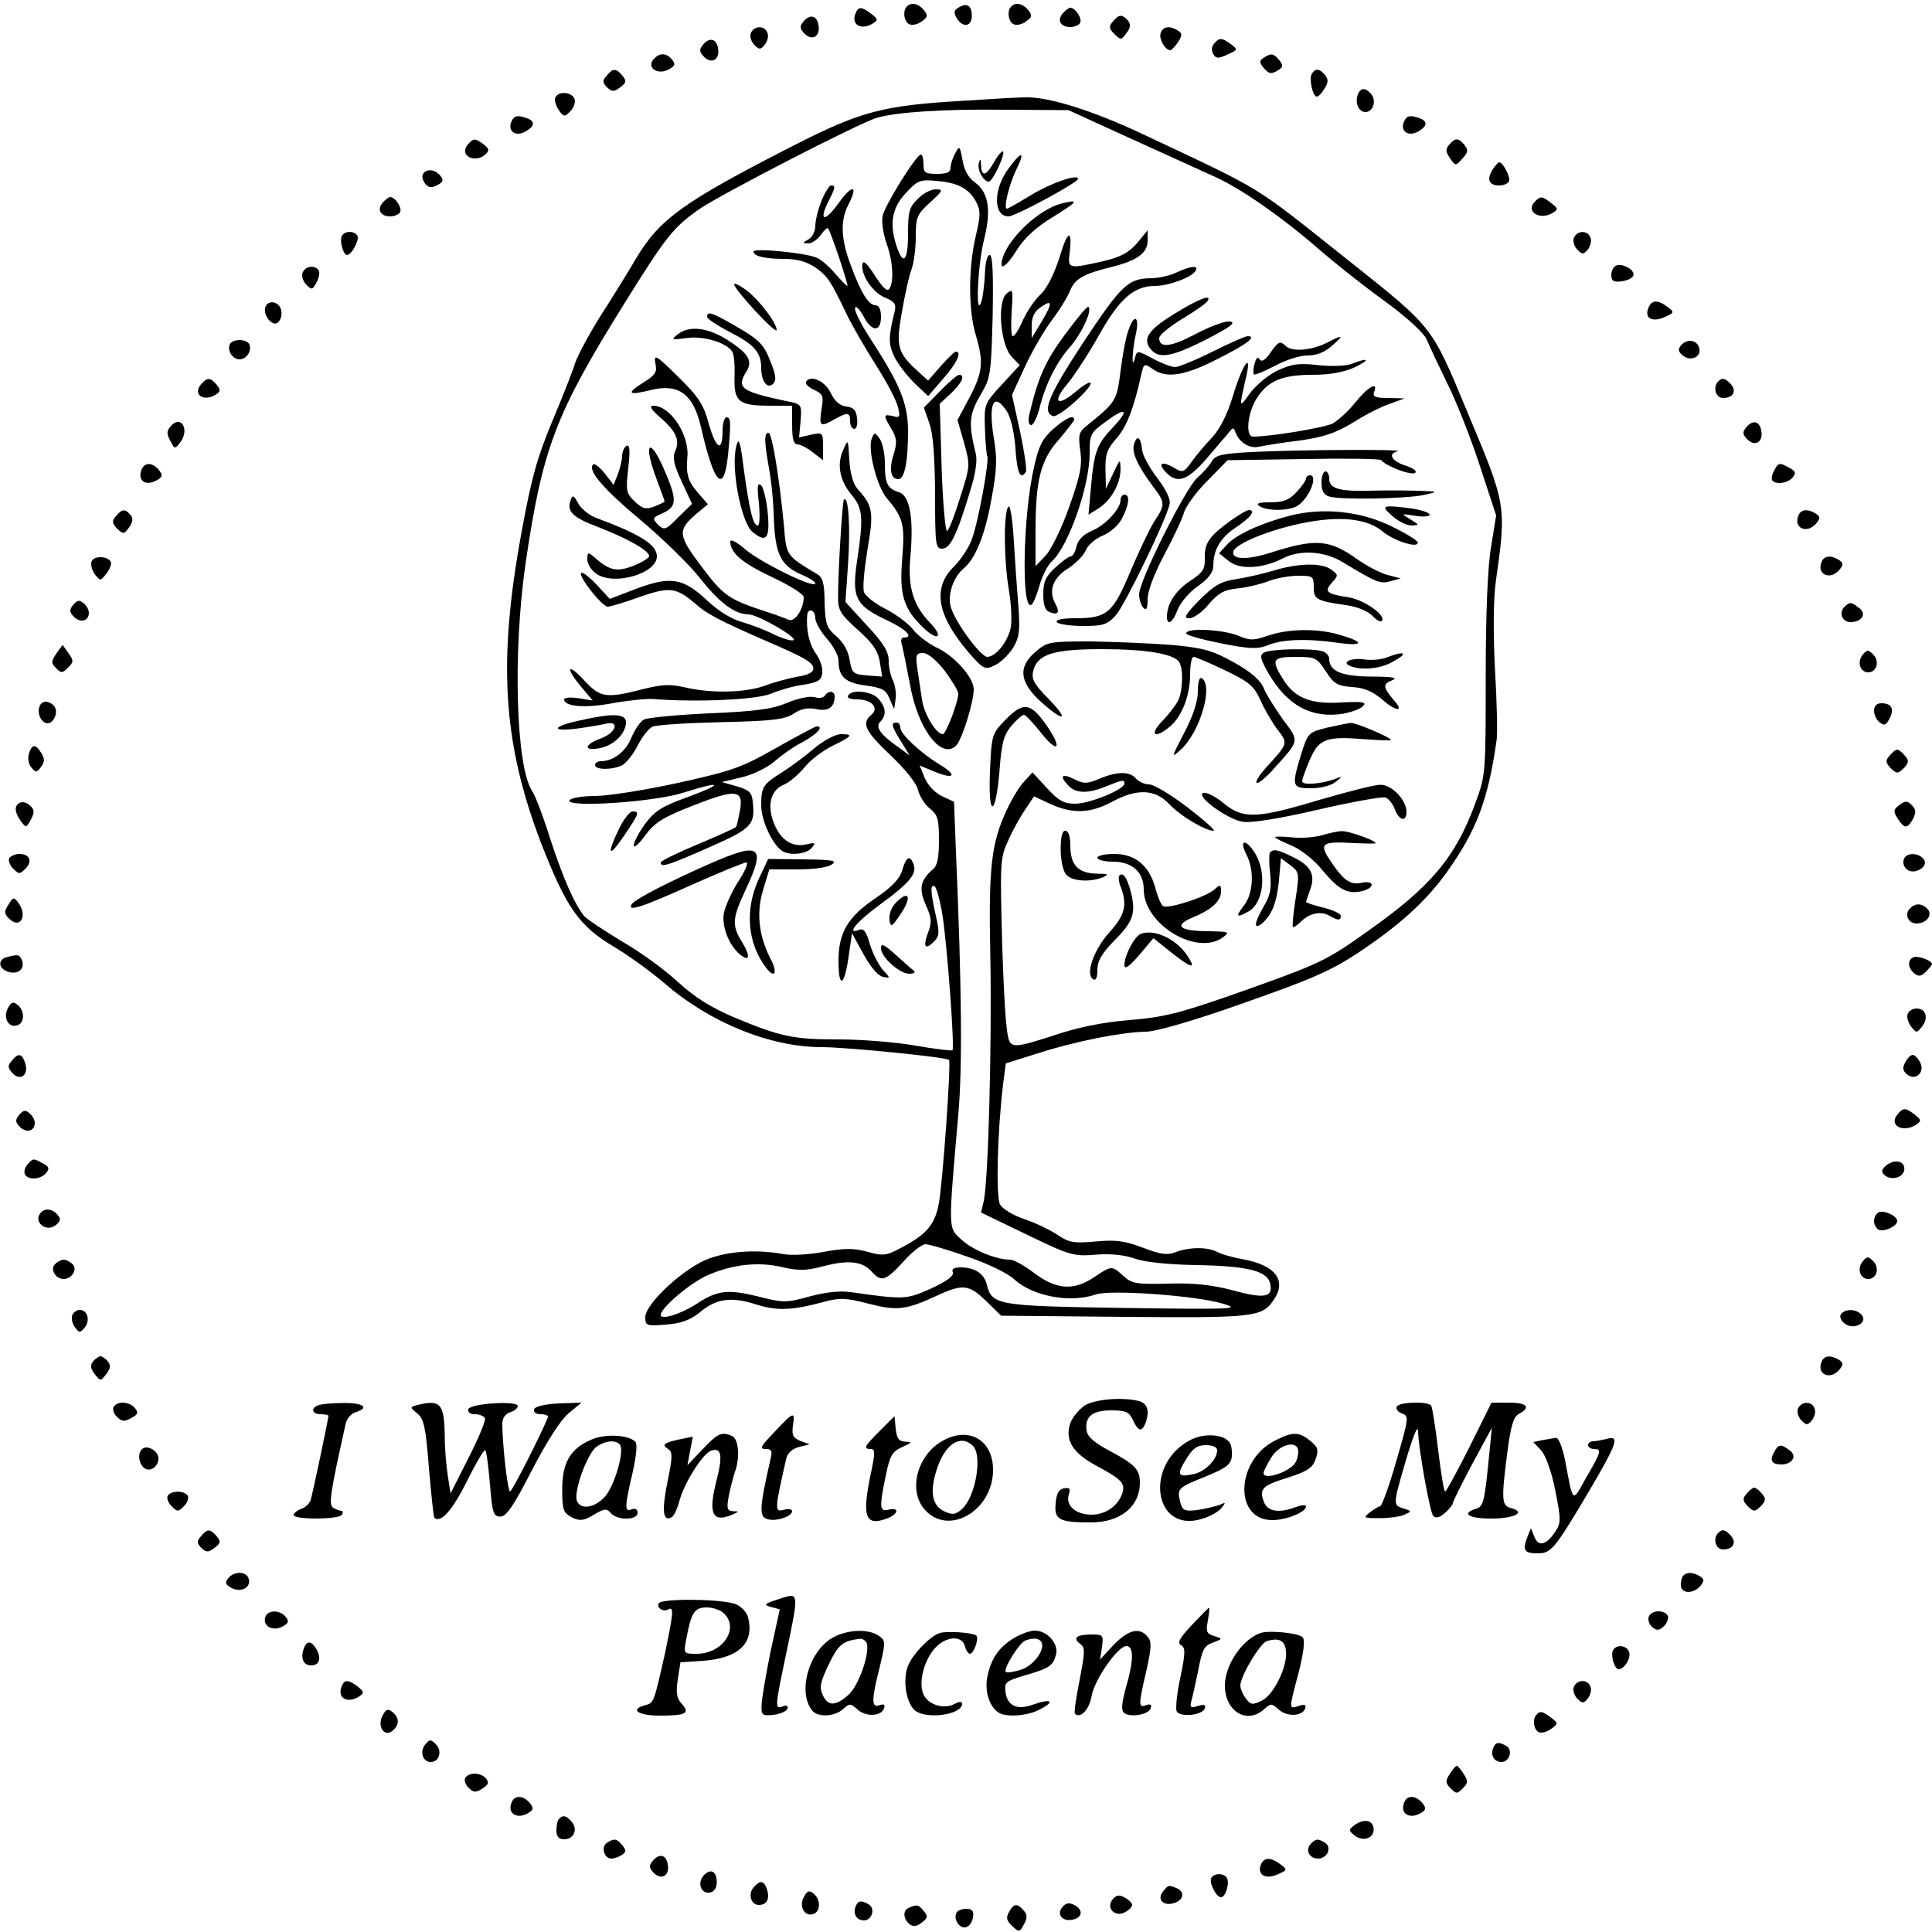 <?xml version="1.0" standalone="no"?>
<!DOCTYPE svg PUBLIC "-//W3C//DTD SVG 20010904//EN"
 "http://www.w3.org/TR/2001/REC-SVG-20010904/DTD/svg10.dtd">
<svg version="1.0" xmlns="http://www.w3.org/2000/svg"
 width="500pt" height="500pt" viewBox="0 0 500 500"
 preserveAspectRatio="xMidYMid meet">
<g transform="translate(0,500) scale(0.1,-0.1)"
fill="#000000" stroke="none">
<path d="M2347 4983 c-12 -11 -7 -41 7 -46 8 -3 22 0 32 8 15 11 16 15 5 29
-14 17 -33 21 -44 9z"/>
<path d="M2480 4980 c-12 -7 -12 -13 -4 -27 16 -26 39 -22 39 6 0 27 -13 35
-35 21z"/>
<path d="M2617 4983 c-12 -11 -7 -41 7 -46 8 -3 22 0 32 8 15 11 16 15 5 29
-14 17 -33 21 -44 9z"/>
<path d="M2214 4965 c-12 -29 15 -45 46 -25 13 8 12 11 -5 24 -25 19 -34 20
-41 1z"/>
<path d="M2750 4965 c-15 -18 -5 -35 20 -35 10 0 22 5 25 10 7 11 -12 40 -25
40 -4 0 -13 -7 -20 -15z"/>
<path d="M2080 4945 c-11 -13 -11 -19 3 -33 20 -19 41 -5 35 24 -4 24 -22 28
-38 9z"/>
<path d="M2880 4944 c-11 -12 -10 -18 4 -32 16 -16 18 -16 31 2 11 14 12 23 4
33 -15 17 -24 16 -39 -3z"/>
<path d="M1943 4914 c-3 -8 1 -22 9 -30 13 -13 16 -13 27 0 7 9 11 23 7 31 -7
20 -35 19 -43 -1z"/>
<path d="M3004 4915 c-6 -14 11 -45 25 -45 3 0 12 10 20 21 11 18 11 23 -1 30
-20 13 -38 11 -44 -6z"/>
<path d="M1820 4885 c-11 -13 -11 -19 3 -33 20 -19 41 -5 35 24 -4 24 -22 28
-38 9z"/>
<path d="M3142 4887 c-7 -8 -7 -18 -2 -27 7 -12 13 -12 37 -1 27 12 27 13 8
27 -23 17 -30 17 -43 1z"/>
<path d="M1691 4846 c-18 -21 11 -41 39 -26 17 9 19 14 9 26 -15 18 -33 18
-48 0z"/>
<path d="M3271 4851 c-12 -8 -12 -12 -2 -25 15 -18 21 -19 40 -7 12 8 12 12 2
25 -15 18 -21 19 -40 7z"/>
<path d="M1570 4804 c-11 -12 -11 -18 1 -30 13 -12 18 -12 34 0 16 12 17 16 6
30 -17 20 -25 20 -41 0z"/>
<path d="M3395 4809 c-8 -12 2 -59 13 -59 4 0 13 9 20 21 10 16 10 24 1 35
-14 17 -25 18 -34 3z"/>
<path d="M3514 4755 c-8 -21 2 -45 20 -45 19 0 29 29 15 46 -15 18 -28 18 -35
-1z"/>
<path d="M1437 4747 c-3 -7 2 -21 9 -32 13 -18 15 -18 30 -3 9 9 14 24 11 32
-8 19 -43 21 -50 3z"/>
<path d="M2490 4739 c-205 -12 -262 -27 -435 -115 -288 -147 -348 -191 -409
-293 -18 -31 -58 -96 -89 -144 -31 -49 -61 -105 -68 -125 -6 -20 -33 -89 -60
-153 -39 -93 -54 -148 -79 -285 -62 -336 -49 -546 50 -805 65 -167 98 -215
187 -268 37 -22 97 -65 133 -96 118 -102 274 -165 407 -165 65 0 322 -26 329
-33 6 -6 -17 -329 -27 -375 -11 -55 -33 -79 -108 -117 -29 -15 -40 -15 -78 -4
-35 9 -58 9 -112 -1 -39 -7 -84 -10 -107 -5 -63 11 -131 8 -186 -11 -63 -21
-168 -117 -168 -153 0 -22 3 -23 54 -19 39 3 62 12 85 30 43 37 82 43 145 23
56 -18 94 -17 179 6 41 11 57 10 115 -5 74 -19 97 -16 177 21 67 31 83 29 128
-15 l38 -37 316 -3 c333 -3 359 -1 388 42 36 50 8 90 -73 106 -29 5 -61 14
-72 20 -24 13 -71 13 -106 0 -22 -9 -40 -7 -86 11 -48 18 -71 21 -123 16 -56
-5 -68 -3 -98 17 -19 13 -57 31 -86 41 -30 10 -56 26 -63 38 -11 21 -7 185 8
311 l7 54 86 27 c97 31 216 54 277 55 25 0 126 29 252 74 174 61 225 83 295
129 110 73 178 135 233 212 75 106 105 184 127 338 3 16 1 99 -4 185 -5 96 -4
183 2 226 28 199 28 198 -74 441 -93 223 -86 215 -306 390 -253 201 -211 176
-536 329 -132 62 -246 97 -305 94 -14 0 -86 -4 -160 -9z m435 -97 c88 -40 187
-85 220 -100 69 -31 181 -110 274 -192 36 -31 110 -90 164 -129 58 -42 102
-83 109 -99 6 -15 30 -66 53 -113 24 -48 62 -144 85 -215 l42 -128 -13 -81
c-9 -50 -14 -174 -14 -335 0 -252 0 -256 -27 -329 -51 -139 -114 -215 -277
-330 -111 -79 -121 -84 -356 -167 -135 -47 -176 -57 -263 -64 -72 -6 -134 -19
-199 -41 -80 -26 -97 -29 -108 -18 -10 10 -15 74 -21 244 -6 219 -6 233 14
277 11 26 31 62 44 81 l24 36 43 -20 c58 -26 103 -24 159 6 65 35 111 33 148
-6 29 -31 93 -69 115 -69 6 0 -24 27 -67 60 -43 33 -88 60 -100 60 -12 0 -27
7 -34 15 -16 19 -48 19 -94 0 -33 -14 -41 -14 -67 -1 -32 16 -38 7 -13 -18 19
-20 51 -20 97 -1 42 17 47 18 47 7 0 -15 -90 -52 -127 -52 -29 0 -43 7 -74 41
l-37 40 -21 -23 c-12 -12 -32 -45 -45 -73 -41 -87 -48 -150 -43 -384 4 -220
-5 -573 -17 -629 l-7 -30 118 -57 c112 -54 121 -57 179 -52 40 3 75 -1 100
-10 25 -9 85 -16 164 -17 136 -3 183 -16 188 -52 5 -32 -18 -35 -99 -13 -53
14 -101 19 -166 17 -83 -2 -94 0 -116 20 -29 27 -30 27 -75 -3 -53 -36 -98
-33 -155 10 -25 19 -53 35 -63 35 -36 0 -97 25 -126 52 -35 32 -34 22 -8 323
11 122 9 330 -6 680 l-5 130 -32 15 c-18 9 -36 28 -44 47 l-13 32 36 -15 c52
-22 64 -12 18 16 -50 30 -104 80 -104 97 0 7 -4 13 -10 13 -15 0 -13 -9 12
-49 l22 -36 -30 22 c-47 33 -59 52 -46 65 17 17 15 38 -5 60 -17 19 -68 25
-78 8 -4 -6 6 -10 23 -10 38 0 58 -22 37 -40 -26 -22 -17 -41 49 -104 39 -37
68 -73 72 -91 4 -16 18 -38 31 -48 20 -16 23 -27 23 -82 0 -44 -4 -66 -16 -75
-32 -28 -37 -50 -18 -92 15 -33 16 -45 6 -71 -14 -37 -8 -47 15 -24 14 14 15
23 5 67 -14 62 -15 83 -3 76 5 -4 14 -36 20 -74 12 -74 32 -344 26 -350 -2 -2
-45 3 -96 12 -51 9 -140 16 -198 16 -119 0 -151 7 -271 57 -61 26 -102 52
-146 92 -33 31 -98 78 -145 105 -46 28 -90 57 -97 65 -26 33 -53 94 -87 197
-18 58 -40 116 -48 127 -42 65 -50 358 -17 588 44 299 77 386 253 669 112 180
129 201 197 249 55 38 414 223 459 236 51 15 173 23 331 21 l165 -1 160 -73z
m-422 -2894 c53 -18 105 -43 122 -59 48 -44 145 -62 211 -39 38 13 261 -3 329
-24 47 -14 30 -15 -254 -11 -329 5 -344 7 -357 60 -7 29 -31 45 -68 45 -17 0
-24 -4 -20 -13 3 -9 -16 -23 -57 -42 -64 -28 -67 -29 -207 -9 -27 4 -66 0
-106 -11 -61 -17 -68 -17 -135 0 -78 19 -105 16 -159 -20 -41 -26 -92 -42 -92
-28 0 18 76 83 122 103 64 28 130 35 191 21 43 -10 62 -10 108 2 64 17 101 13
125 -14 25 -28 36 -24 82 26 22 25 48 45 57 45 9 0 57 -14 108 -32z"/>
<path d="M2472 4603 c-7 -12 -12 -29 -12 -37 0 -12 -10 -16 -35 -16 -31 0 -35
3 -35 25 0 14 -3 25 -7 25 -12 -1 -94 -132 -99 -160 -3 -14 2 -45 10 -69 17
-47 20 -99 8 -118 -6 -9 -17 2 -38 34 -19 30 -30 41 -32 30 -5 -27 26 -74 58
-87 26 -11 30 -17 25 -38 -16 -64 -16 -82 -1 -114 9 -19 33 -50 52 -69 l36
-34 39 45 c36 41 49 70 33 70 -4 0 -21 -17 -39 -37 l-33 -38 -22 20 c-58 52
-62 67 -46 157 8 46 19 96 25 111 6 16 11 53 11 84 0 51 3 58 37 89 34 31 35
34 14 34 -12 0 -33 -11 -46 -25 -22 -21 -25 -33 -25 -90 0 -70 -12 -84 -29
-34 -20 59 -13 101 23 139 29 32 37 36 77 32 57 -4 87 -20 105 -54 12 -23 12
-35 -1 -90 -19 -81 -19 -191 0 -254 21 -71 19 -96 -16 -163 l-31 -58 17 -59
c16 -58 16 -60 -10 -141 -14 -45 -29 -85 -34 -87 -4 -3 -11 70 -14 162 l-5
167 29 27 c28 26 38 48 21 48 -4 0 -27 -19 -50 -43 l-41 -42 14 -40 c10 -27
14 -86 15 -182 0 -132 1 -143 18 -143 21 0 38 34 72 147 15 47 20 82 15 100
-19 77 -17 100 12 150 27 46 28 53 32 206 2 110 0 157 -8 157 -6 0 -11 -20
-12 -47 -1 -27 -5 -59 -9 -73 -16 -49 -10 92 6 157 20 78 13 125 -23 151 -17
12 -28 32 -32 58 -7 37 -8 38 -19 17z"/>
<path d="M2573 4581 c-21 -37 -33 -40 -34 -8 -1 17 -2 18 -6 4 -4 -17 12 -47
26 -47 10 0 43 71 37 78 -3 2 -13 -9 -23 -27z"/>
<path d="M2608 4561 c-38 -53 -37 -121 2 -121 18 0 180 88 180 97 0 14 -71
-11 -122 -42 -31 -19 -59 -35 -62 -35 -10 0 6 64 25 103 24 48 12 47 -23 -2z"/>
<path d="M2126 4480 c-9 -22 -16 -51 -16 -65 0 -13 -8 -29 -17 -34 -17 -10
-17 -10 -1 -11 9 0 24 10 32 22 9 12 17 20 19 17 7 -8 54 -149 50 -149 -2 0
-16 14 -30 30 -14 17 -35 36 -47 42 -24 13 -166 27 -166 17 0 -12 30 -19 79
-19 34 0 58 -7 81 -22 32 -23 39 -33 82 -123 13 -27 47 -86 75 -130 28 -44 54
-93 57 -109 6 -25 5 -28 -13 -23 -25 6 -26 3 -4 -33 14 -24 15 -35 6 -65 -13
-40 -8 -65 12 -65 16 0 25 45 25 124 0 70 -20 120 -94 234 -26 40 -46 78 -43
85 2 7 11 -3 21 -20 21 -42 46 -44 46 -3 0 19 -5 30 -14 30 -18 0 -38 32 -64
103 -26 68 -28 117 -6 158 26 51 10 53 -26 3 -36 -50 -52 -47 -26 5 18 35 19
41 7 41 -5 0 -16 -18 -25 -40z"/>
<path d="M2746 4473 c-57 -15 -134 -87 -151 -140 -11 -37 8 -26 38 22 18 29
50 58 88 81 71 44 74 49 25 37z"/>
<path d="M2742 4334 c-14 -44 -32 -79 -48 -95 -15 -13 -35 -43 -46 -66 -10
-24 -22 -43 -27 -43 -4 0 -5 28 -3 62 4 59 4 62 -13 48 -25 -21 -16 -132 13
-163 l21 -22 -46 -50 c-46 -50 -46 -51 -44 -114 1 -35 4 -67 6 -71 6 -10 -23
-171 -40 -216 -8 -22 -29 -53 -45 -69 -58 -56 -46 -127 38 -225 37 -42 41 -44
66 -32 14 6 35 26 47 44 17 28 19 44 15 103 -3 39 -9 117 -12 173 -4 63 -10
99 -15 90 -12 -19 -11 -140 2 -215 6 -35 8 -78 5 -96 -7 -37 -39 -77 -61 -77
-17 0 -83 90 -94 128 -10 32 6 78 33 101 31 26 55 86 72 180 14 75 15 104 6
157 -15 92 0 121 34 69 10 -15 19 -55 22 -95 4 -65 13 -83 27 -61 3 5 -4 52
-15 104 l-21 95 34 74 c19 41 50 94 69 119 19 25 40 59 47 76 13 32 34 44 111
63 64 16 90 36 90 67 l0 27 -27 -33 c-22 -25 -42 -36 -88 -47 -89 -20 -92 -20
-87 20 8 66 -5 61 -26 -10z m-46 -166 l-26 -43 0 32 c0 22 7 37 22 47 32 23
33 13 4 -36z"/>
<path d="M3045 4295 c-16 -8 -44 -14 -62 -15 -63 0 -79 -15 -178 -164 -92
-140 -110 -183 -79 -193 6 -2 33 16 60 41 52 48 47 64 -5 20 -46 -38 -58 -24
-19 22 19 23 56 80 83 128 52 93 90 126 144 126 35 0 95 22 105 39 9 15 -12
13 -49 -4z"/>
<path d="M1900 4264 c1 -14 109 -131 110 -118 0 18 -43 75 -77 102 -18 13 -33
21 -33 16z"/>
<path d="M3038 4187 c-69 -42 -84 -67 -56 -95 21 -21 56 -13 141 30 61 32 77
43 60 46 -12 2 -52 -13 -88 -32 -64 -34 -95 -38 -95 -11 0 8 27 30 60 50 33
20 62 40 65 46 13 19 -23 6 -87 -34z"/>
<path d="M2756 4134 c-51 -69 -69 -110 -92 -206 -4 -17 -2 -28 5 -28 5 0 15
19 21 43 15 61 44 120 80 160 30 35 57 93 47 103 -3 3 -30 -30 -61 -72z"/>
<path d="M1830 4180 c0 -5 27 -23 60 -40 61 -31 80 -52 80 -92 0 -35 16 -56
31 -41 9 9 7 23 -8 60 -16 41 -29 54 -84 86 -67 39 -79 43 -79 27z"/>
<path d="M2921 4147 c-7 -17 -16 -66 -21 -107 -10 -78 -11 -80 -89 -143 -19
-15 -21 -24 -15 -65 5 -39 -1 -65 -30 -147 -20 -56 -47 -110 -61 -124 l-25
-26 0 92 c0 130 13 183 61 236 21 25 39 48 39 51 0 14 -22 4 -54 -24 -28 -25
-38 -44 -50 -99 -29 -126 -33 -373 -7 -356 5 2 14 25 21 49 7 25 21 53 32 63
43 39 98 195 98 280 0 49 2 53 42 82 51 38 62 32 21 -12 -44 -46 -51 -64 -59
-151 l-7 -78 27 17 c33 22 56 64 56 102 -1 27 -1 26 -19 -12 l-19 -40 -1 49
c-1 40 4 54 29 82 26 30 45 79 64 167 6 26 8 27 29 12 35 -25 82 -18 166 25
76 38 106 60 80 60 -6 0 -47 -18 -91 -40 -44 -22 -88 -40 -97 -40 -9 0 -33 9
-54 20 -45 24 -44 24 -50 3 -9 -35 -7 20 2 60 11 47 -3 58 -18 14z"/>
<path d="M1754 4135 c-18 -15 -16 -15 22 -10 43 7 105 -12 119 -35 5 -7 7 -37
6 -66 -2 -64 11 -74 93 -74 l56 0 0 -50 c0 -36 4 -50 14 -50 7 0 25 -9 40 -21
l26 -20 0 36 c0 36 -1 36 -31 30 l-31 -7 4 43 c3 43 3 43 -37 51 -118 25 -130
34 -103 77 17 27 4 47 -49 81 -52 33 -99 38 -129 15z"/>
<path d="M3440 4116 c-43 -23 -96 -28 -113 -11 -14 13 -18 12 -38 -16 -14 -21
-24 -27 -29 -19 -5 8 -9 4 -13 -11 -4 -13 -4 -25 -2 -28 3 -2 27 8 54 22 27
15 65 27 84 27 24 0 45 8 64 25 31 27 30 30 -7 11z"/>
<path d="M1696 4060 c5 -23 1 -30 -31 -50 -45 -28 -40 -34 17 -20 74 19 112
-9 132 -95 34 -149 59 -175 70 -74 8 84 8 99 -4 99 -5 0 -10 -15 -10 -34 0
-57 -16 -50 -35 15 -14 52 -26 71 -80 124 -57 56 -63 60 -59 35z"/>
<path d="M3500 4059 c-14 -6 -52 -8 -88 -4 -52 6 -70 3 -108 -15 -24 -12 -56
-39 -70 -59 -28 -39 -28 -39 -8 48 14 64 -12 24 -35 -53 -15 -49 -33 -85 -54
-108 -18 -19 -42 -47 -53 -63 -19 -27 -24 -29 -43 -17 -32 19 -46 15 -26 -8
32 -35 59 -25 116 43 29 34 55 64 57 67 3 3 7 -1 9 -8 10 -27 36 -44 62 -38
14 3 62 11 105 16 62 9 92 19 137 46 31 20 74 42 96 49 l38 14 -42 1 c-33 0
-41 3 -37 15 12 29 -15 15 -48 -26 -18 -23 -45 -47 -59 -55 -22 -11 -161 -34
-206 -34 -20 0 -15 59 8 97 29 47 66 63 146 63 46 0 81 7 108 19 42 20 38 27
-5 10z"/>
<path d="M2086 4012 c-3 -5 6 -14 21 -21 23 -11 25 -16 19 -51 -7 -44 -3 -46
34 -25 34 19 40 18 40 -5 0 -11 5 -20 11 -20 6 0 9 12 7 28 -2 20 -9 28 -28
30 -17 2 -30 14 -40 35 -15 31 -52 48 -64 29z"/>
<path d="M1706 3922 c43 -37 54 -60 42 -88 -8 -17 -5 -35 16 -80 l27 -58 -36
-35 c-32 -33 -36 -34 -52 -19 -15 16 -15 18 10 29 38 17 40 33 10 104 -41 99
-61 83 -23 -17 11 -29 20 -54 20 -56 0 -1 -12 -7 -27 -13 -22 -8 -30 -6 -50
13 -22 21 -24 27 -17 87 5 46 4 62 -5 57 -6 -4 -11 -16 -11 -26 0 -10 -5 -31
-11 -47 l-11 -28 -23 30 c-13 16 -27 27 -30 23 -15 -15 26 -63 123 -144 58
-49 128 -117 155 -152 49 -62 89 -92 124 -92 24 0 131 -62 116 -67 -6 -2 -29
5 -50 15 -21 11 -58 25 -82 32 -27 7 -61 28 -91 56 -62 58 -94 64 -184 30
l-68 -26 -34 37 c-19 20 -37 34 -40 30 -8 -8 54 -87 69 -87 7 0 44 11 82 25
78 27 95 25 144 -17 30 -27 65 -45 191 -100 93 -40 115 -53 115 -68 0 -10 -14
-17 -40 -21 -22 -4 -60 -14 -84 -23 -51 -19 -139 -21 -208 -5 -39 9 -60 8
-111 -5 -93 -24 -109 -21 -148 21 -44 48 -53 38 -12 -12 l32 -38 -37 6 c-20 3
-37 2 -37 -3 0 -19 56 -23 125 -10 38 7 86 12 105 11 112 -9 269 -2 306 14 21
9 59 20 84 23 36 6 46 11 48 30 2 12 -5 34 -16 50 -18 24 -26 62 -23 100 2 20
21 14 21 -8 0 -10 14 -35 30 -53 17 -19 30 -44 30 -56 0 -42 17 -58 70 -65 43
-6 53 -11 62 -34 l12 -27 4 27 c2 15 -2 36 -7 47 -6 11 -11 34 -11 50 0 24
-13 46 -56 92 l-56 61 7 103 c6 90 1 174 -11 162 -4 -4 -16 -198 -15 -257 0
-29 8 -42 51 -80 39 -35 52 -54 57 -83 l6 -38 -39 3 c-36 3 -39 6 -45 39 -3
23 -16 46 -34 62 -26 22 -29 31 -31 88 0 49 -5 65 -19 73 -80 48 -80 47 -86
124 -12 126 -31 242 -40 242 -12 0 -11 -24 1 -91 6 -30 12 -91 13 -137 4 -90
19 -118 78 -142 16 -7 29 -16 29 -20 0 -15 -141 54 -181 88 -23 20 -39 28 -39
20 0 -29 32 -56 109 -92 45 -21 81 -44 81 -51 0 -31 -23 -66 -39 -59 -9 4 -36
14 -61 22 -95 31 -108 41 -164 115 -62 82 -63 95 -14 137 l30 25 -26 30 c-26
30 -31 48 -27 93 5 58 -45 132 -88 132 -11 0 -7 -9 15 -28z"/>
<path d="M2256 3865 c-11 -28 13 -122 38 -153 44 -52 48 -69 41 -157 -8 -93 3
-131 55 -180 38 -36 53 -24 17 13 -44 46 -58 93 -51 171 9 98 -1 158 -29 167
-30 9 -37 22 -37 75 0 25 -6 53 -13 63 -13 18 -14 18 -21 1z"/>
<path d="M1906 3847 c-16 -54 12 -201 42 -224 35 -29 45 -17 39 48 -3 34 -11
66 -17 73 -10 8 -11 -2 -6 -46 3 -33 2 -58 -3 -58 -12 0 -21 37 -36 145 -9 72
-13 85 -19 62z"/>
<path d="M2935 3851 c-7 -22 9 -56 49 -110 32 -42 32 -47 3 -91 -12 -19 -40
-78 -62 -130 -45 -107 -60 -120 -143 -120 -33 0 -51 -4 -47 -10 3 -5 33 -10
67 -10 53 0 63 3 86 28 23 26 128 242 139 287 3 13 -9 37 -32 68 -20 26 -38
59 -39 72 -4 34 -13 41 -21 16z"/>
<path d="M2182 3835 c-17 -38 -9 -79 23 -117 28 -34 30 -58 13 -170 -14 -95
-4 -115 77 -153 51 -24 71 -45 44 -45 -7 0 -9 -8 -4 -22 3 -13 12 -57 20 -99
20 -116 82 -197 120 -158 15 16 45 112 45 145 0 31 -51 88 -98 109 -20 10 -48
31 -60 47 -13 16 -46 40 -72 53 -27 14 -51 33 -54 43 -4 11 1 60 9 110 17 97
14 113 -26 157 -11 13 -19 40 -21 75 -3 55 -3 55 -16 25z m263 -571 c19 -26
35 -52 35 -59 0 -22 -32 -105 -40 -105 -17 0 -49 52 -54 90 -3 22 -9 58 -12
80 -5 36 -3 40 15 40 12 0 34 -18 56 -46z"/>
<path d="M3236 3830 c-74 -4 -91 -8 -100 -24 -6 -11 -23 -30 -38 -43 -30 -27
-150 -266 -150 -301 0 -13 5 -29 11 -35 8 -8 11 -2 11 23 0 20 17 65 43 114
24 45 47 94 51 109 4 15 30 52 60 82 l53 54 197 3 c108 2 199 1 201 -3 9 -14
76 -40 87 -33 6 4 -3 12 -22 18 -38 12 -50 32 -23 38 26 6 -275 4 -381 -2z"/>
<path d="M3420 3751 c0 -21 6 -32 20 -36 29 -9 197 -6 245 4 40 9 39 9 -20 11
-33 1 -88 1 -122 0 -78 -2 -103 6 -103 31 0 10 -4 19 -10 19 -5 0 -10 -13 -10
-29z"/>
<path d="M3380 3761 c0 -4 -11 -20 -25 -35 -19 -20 -34 -26 -67 -26 -31 0 -39
-3 -28 -10 21 -14 82 -12 101 3 30 23 50 77 29 77 -5 0 -10 -4 -10 -9z"/>
<path d="M1477 3706 c-11 -29 4 -45 71 -70 75 -29 132 -61 132 -75 0 -5 -18
-16 -40 -25 -43 -17 -63 -13 -102 22 -16 14 -18 13 -18 -6 0 -12 11 -29 25
-38 46 -30 155 2 155 46 0 30 -42 57 -158 100 -18 7 -39 24 -46 38 -11 20 -14
22 -19 8z"/>
<path d="M2900 3706 c0 -23 -40 -66 -75 -80 -21 -9 -35 -23 -39 -40 -3 -14
-10 -26 -15 -26 -5 0 -23 -13 -40 -29 -25 -23 -31 -37 -31 -69 0 -28 5 -42 16
-46 23 -9 28 -1 14 24 -17 33 -4 66 36 90 19 13 39 33 44 46 5 13 25 30 44 38
20 8 42 28 50 45 18 34 21 61 6 61 -5 0 -10 -6 -10 -14z"/>
<path d="M3603 3665 c15 -14 38 -25 50 -25 21 1 21 1 -3 16 -25 15 -25 15 13
9 20 -3 37 -2 37 3 0 5 -21 12 -46 16 -77 10 -82 8 -51 -19z"/>
<path d="M3184 3652 c-55 -40 -67 -58 -66 -96 1 -29 -5 -38 -39 -60 -37 -25
-59 -59 -59 -92 0 -25 16 -15 28 19 7 17 30 45 52 60 27 19 40 36 40 52 0 42
18 74 60 101 37 25 51 44 32 44 -5 0 -27 -13 -48 -28z"/>
<path d="M3340 3666 c-77 -20 -142 -50 -165 -76 l-20 -22 25 -20 c28 -23 88
-20 140 7 44 23 108 19 155 -10 88 -53 97 -57 124 -49 l26 7 -34 9 c-19 5 -53
23 -76 39 -75 54 -110 56 -229 18 -60 -19 -100 -17 -94 4 6 20 89 54 173 72
100 21 173 14 214 -21 29 -24 92 -44 90 -28 0 5 -31 24 -68 42 -80 39 -175 49
-261 28z"/>
<path d="M3295 3523 c-27 -8 -71 -18 -97 -22 -39 -6 -56 -16 -94 -54 -38 -39
-42 -47 -26 -47 11 0 34 16 50 36 24 28 38 37 73 41 24 2 61 11 82 19 20 8 55
14 77 14 38 0 40 -2 40 -29 0 -32 6 -36 83 -47 29 -4 56 -15 68 -27 10 -11 22
-18 25 -14 13 13 -44 54 -85 61 -59 9 -65 15 -44 38 17 19 17 20 -2 34 -24 18
-85 17 -150 -3z"/>
<path d="M3070 3361 c0 -5 40 -16 90 -26 75 -15 95 -15 121 -5 37 16 103 18
184 6 67 -9 66 3 -1 22 -56 16 -130 15 -182 -3 -38 -13 -47 -13 -78 0 -39 16
-134 21 -134 6z"/>
<path d="M2681 3314 c-48 -40 -43 -81 16 -133 60 -53 70 -44 14 13 -36 37 -42
49 -37 70 11 43 52 56 178 56 113 0 187 -12 200 -34 11 -17 9 -75 -3 -99 -6
-12 -25 -37 -42 -54 -34 -36 -18 -46 21 -13 31 26 52 80 52 135 0 25 4 45 9
45 5 0 42 -16 82 -35 62 -30 74 -40 91 -77 10 -23 30 -57 44 -76 28 -36 28
-36 -30 -99 -16 -18 -27 -35 -24 -39 4 -3 24 13 45 37 67 74 66 70 24 126 -20
28 -43 64 -50 81 -9 22 -32 42 -78 68 -56 31 -78 37 -161 45 -54 4 -147 8
-209 9 -106 0 -113 -1 -142 -26z"/>
<path d="M3271 3311 c-12 -7 -9 -17 12 -54 49 -84 112 -117 194 -104 20 4 43
12 50 19 11 11 1 13 -56 10 -80 -5 -121 12 -151 61 -31 50 -27 57 33 57 51 0
55 -2 78 -37 21 -33 30 -38 68 -41 33 -2 54 -12 79 -33 35 -31 57 -32 30 -2
-29 34 -30 43 -6 52 17 7 4 10 -54 10 -77 1 -108 14 -108 46 0 7 -7 16 -16 19
-24 9 -137 7 -153 -3z"/>
<path d="M3590 3299 c-14 -6 -39 -8 -56 -6 -36 6 -65 -7 -39 -17 28 -11 75 -7
105 9 46 24 39 33 -10 14z"/>
<path d="M3100 3211 c0 -26 -12 -63 -35 -107 -34 -66 -35 -67 -9 -44 50 46 85
166 54 185 -6 4 -10 -10 -10 -34z"/>
<path d="M2135 3200 c-3 -6 -16 -8 -28 -4 -13 3 -44 -4 -70 -15 -38 -16 -80
-22 -200 -27 -84 -4 -160 -11 -170 -16 -10 -5 -24 -26 -33 -47 -14 -36 -47
-61 -79 -61 -8 0 -15 -4 -15 -10 0 -13 46 -13 71 0 10 6 28 28 39 50 11 22 28
44 38 49 9 5 89 10 177 12 135 3 165 7 189 22 19 13 36 16 58 12 31 -7 48 4
48 33 0 14 -16 16 -25 2z"/>
<path d="M2600 3135 c-33 -34 -34 -38 -38 -133 -5 -122 15 -117 25 7 5 68 11
89 30 112 14 16 28 29 33 29 4 0 23 -20 43 -45 42 -54 58 -46 20 11 -45 67
-64 70 -113 19z"/>
<path d="M1503 3136 c-72 -15 -81 -30 -13 -22 30 4 65 10 78 13 37 9 26 -24
-13 -38 -44 -16 -46 -34 -2 -25 36 7 67 38 67 67 0 22 -33 24 -117 5z"/>
<path d="M3435 3117 c-48 -12 -50 -13 -67 -67 -26 -85 -25 -90 25 -90 25 0 52
7 63 16 19 15 19 16 -1 8 -36 -13 -85 -17 -85 -6 0 6 9 31 20 56 23 54 42 61
141 53 38 -3 69 -4 69 -2 0 6 -91 45 -104 44 -6 0 -33 -6 -61 -12z"/>
<path d="M2008 3064 c-88 -50 -112 -59 -253 -90 -86 -19 -183 -34 -215 -34
-33 0 -62 -5 -66 -11 -12 -20 220 -5 296 20 98 31 106 24 12 -11 -70 -25 -88
-37 -113 -71 -16 -22 -29 -47 -29 -55 0 -8 13 3 29 25 25 34 45 47 124 78 112
44 132 42 122 -13 -4 -20 -8 -39 -10 -42 -2 -3 -47 -23 -99 -45 -53 -22 -96
-43 -96 -47 0 -14 18 -8 125 39 111 49 120 58 113 119 -2 23 -10 30 -41 39
l-39 11 54 13 c29 7 66 26 83 41 17 15 49 38 73 50 38 21 55 41 35 40 -5 -1
-52 -26 -105 -56z"/>
<path d="M2108 3064 c-23 -20 -61 -48 -83 -62 -51 -32 -55 -38 -55 -87 0 -38
29 -101 54 -117 19 -13 63 -9 77 8 11 13 9 14 -13 9 -36 -9 -67 10 -84 52 -20
47 -10 88 24 102 15 6 39 27 54 45 15 19 48 44 73 56 51 25 55 30 21 30 -13 0
-44 -16 -68 -36z"/>
<path d="M3415 2930 c-163 -49 -198 -50 -248 -9 -20 17 -44 29 -52 27 -25 -5
62 -70 103 -75 23 -3 96 9 195 32 87 20 165 34 173 31 8 -3 19 -17 24 -31 11
-29 30 -33 30 -6 0 31 -39 71 -68 70 -15 0 -85 -18 -157 -39z"/>
<path d="M1602 2855 c-33 -68 -27 -77 13 -18 39 58 41 63 22 63 -7 0 -23 -20
-35 -45z"/>
<path d="M2745 2802 c0 -27 6 -56 14 -65 14 -18 63 -21 96 -7 16 7 13 9 -17 9
-48 1 -68 23 -68 72 0 25 -5 39 -13 39 -8 0 -12 -16 -12 -48z"/>
<path d="M3420 2838 c-19 -5 -54 -8 -77 -5 -24 2 -43 3 -43 0 0 -2 20 -12 44
-22 25 -11 59 -38 80 -65 41 -49 64 -61 102 -52 34 9 31 29 -4 21 -30 -6 -49
10 -86 68 -21 35 -10 40 69 35 30 -1 55 -2 55 0 0 7 -71 32 -87 31 -10 0 -34
-5 -53 -11z"/>
<path d="M3225 2790 c22 -42 19 -102 -6 -134 -22 -28 -19 -32 10 -16 43 22 51
107 15 158 -22 32 -37 27 -19 -8z"/>
<path d="M1840 2766 c-103 -45 -197 -93 -205 -106 -13 -21 26 -8 155 50 74 33
138 59 142 58 5 -2 -5 -25 -23 -52 -17 -27 -33 -64 -36 -81 -5 -34 14 -82 42
-105 25 -21 28 -5 6 31 -28 45 -26 62 9 137 53 113 38 124 -90 68z"/>
<path d="M3287 2794 c-3 -3 -3 -28 0 -54 4 -39 1 -56 -16 -85 -25 -43 -28 -63
-5 -45 26 23 38 53 44 112 l5 57 24 -18 c24 -18 24 -21 14 -87 -6 -38 -9 -71
-7 -73 2 -2 10 4 19 12 22 23 51 30 74 18 24 -14 31 -14 31 -1 0 5 -20 15 -45
21 -25 6 -45 13 -45 15 0 1 5 15 10 30 15 38 4 62 -40 84 -42 21 -53 24 -63
14z"/>
<path d="M2840 2780 c0 -5 18 -10 40 -10 50 0 80 -27 80 -72 0 -91 139 -174
206 -123 17 13 15 14 -36 15 -77 0 -94 14 -45 35 50 20 75 43 75 68 0 18 -2
19 -17 5 -23 -20 -120 -51 -133 -43 -5 3 -14 24 -20 47 -16 58 -52 88 -106 88
-24 0 -44 -4 -44 -10z"/>
<path d="M1964 2726 c-37 -80 -30 -167 19 -231 21 -28 30 -14 13 20 -32 61
-39 120 -22 179 l17 56 72 0 c43 0 80 5 90 13 14 10 2 12 -74 13 l-91 1 -24
-51z"/>
<path d="M2335 2748 c-7 -23 -27 -44 -70 -73 -71 -48 -95 -89 -95 -162 0 -72
15 -67 26 10 l9 62 30 -55 c18 -33 38 -56 50 -58 20 -4 20 -4 -1 19 -11 13
-26 43 -33 66 -8 30 -16 41 -26 37 -38 -15 -8 21 55 67 74 54 94 78 84 103 -9
24 -19 19 -29 -16z"/>
<path d="M2897 2734 c-3 -3 -2 -17 4 -31 17 -45 10 -72 -30 -116 -40 -44 -63
-109 -42 -121 7 -5 11 4 11 24 0 23 11 42 44 76 49 49 56 71 43 124 -10 38
-20 54 -30 44z"/>
<path d="M2316 2661 c-10 -11 -16 -30 -14 -42 3 -20 6 -19 31 19 29 44 17 60
-17 23z"/>
<path d="M2952 2583 c-16 -6 -42 -56 -42 -80 0 -13 11 -6 38 25 l37 44 45 -36
c53 -42 67 -46 44 -11 -29 45 -87 72 -122 58z"/>
<path d="M2280 2546 c0 -23 48 -66 73 -66 12 0 17 3 12 8 -6 4 -27 23 -47 41
-30 27 -38 31 -38 17z"/>
<path d="M1323 4684 c-9 -24 11 -38 36 -25 25 14 27 27 5 35 -25 9 -34 7 -41
-10z"/>
<path d="M3633 4684 c-9 -24 11 -38 36 -25 25 14 27 27 5 35 -25 9 -34 7 -41
-10z"/>
<path d="M1210 4625 c-23 -28 21 -50 48 -23 9 9 7 14 -6 24 -22 17 -27 17 -42
-1z"/>
<path d="M3750 4625 c-9 -11 -9 -18 3 -35 14 -20 14 -20 32 0 15 16 15 22 5
35 -16 19 -24 19 -40 0z"/>
<path d="M3862 4560 c-15 -25 -8 -40 18 -40 10 0 21 4 25 10 6 9 -15 50 -25
50 -3 0 -11 -9 -18 -20z"/>
<path d="M1095 4550 c-4 -6 -1 -17 5 -25 9 -11 17 -12 32 -4 15 8 17 13 7 25
-14 16 -35 18 -44 4z"/>
<path d="M990 4475 c-15 -18 -5 -35 20 -35 10 0 22 5 25 10 7 11 -12 40 -25
40 -4 0 -13 -7 -20 -15z"/>
<path d="M3973 4479 c-27 -27 13 -51 47 -29 13 8 12 11 -5 24 -24 19 -28 19
-42 5z"/>
<path d="M885 4390 c-7 -12 3 -50 13 -50 12 0 33 40 27 50 -8 13 -32 13 -40 0z"/>
<path d="M4073 4384 c-3 -8 1 -22 9 -30 13 -13 16 -13 27 0 7 9 11 23 7 31 -7
20 -35 19 -43 -1z"/>
<path d="M4183 4313 c-7 -3 -13 -14 -13 -24 0 -16 6 -20 27 -17 14 2 28 8 30
15 5 14 -27 32 -44 26z"/>
<path d="M783 4294 c-3 -8 1 -22 10 -31 14 -14 16 -13 26 6 7 12 9 26 6 31
-10 15 -35 12 -42 -6z"/>
<path d="M687 4206 c-8 -21 19 -54 33 -40 7 7 10 20 8 30 -4 23 -33 30 -41 10z"/>
<path d="M4266 4203 c-11 -26 10 -38 41 -24 27 12 27 13 8 27 -25 19 -41 18
-49 -3z"/>
<path d="M596 4111 c-10 -16 5 -41 24 -41 19 0 34 25 24 41 -3 5 -14 9 -24 9
-10 0 -21 -4 -24 -9z"/>
<path d="M4351 4107 c-9 -11 -8 -17 4 -27 19 -16 47 -5 43 17 -4 23 -31 28
-47 10z"/>
<path d="M520 4005 c-22 -26 7 -46 39 -26 12 8 12 12 2 25 -17 20 -25 20 -41
1z"/>
<path d="M4447 4013 c-15 -14 -7 -43 12 -43 26 0 36 17 21 35 -14 16 -23 19
-33 8z"/>
<path d="M441 3896 c-10 -11 -10 -20 0 -37 11 -22 12 -22 26 -3 25 34 0 72
-26 40z"/>
<path d="M4520 3895 c-11 -13 -11 -19 3 -33 20 -19 41 -5 35 24 -4 24 -22 28
-38 9z"/>
<path d="M366 3784 c-11 -30 13 -44 43 -25 12 8 12 12 2 25 -17 20 -37 20 -45
0z"/>
<path d="M4591 3781 c-6 -10 -7 -21 -4 -25 11 -11 40 -6 52 8 10 12 8 17 -8
25 -26 15 -29 14 -40 -8z"/>
<path d="M300 3664 c-11 -12 -10 -18 3 -32 16 -15 18 -15 31 3 10 14 11 24 4
32 -14 17 -23 16 -38 -3z"/>
<path d="M4654 3665 c-13 -32 23 -48 47 -19 10 13 10 17 -2 25 -21 13 -39 11
-45 -6z"/>
<path d="M237 3547 c-3 -9 1 -23 9 -34 14 -17 14 -17 29 2 8 10 14 24 12 30
-6 16 -44 18 -50 2z"/>
<path d="M4714 3545 c-13 -32 23 -48 47 -19 10 13 10 17 -2 25 -21 13 -39 11
-45 -6z"/>
<path d="M190 3435 c-11 -13 -11 -19 2 -32 17 -16 38 -10 38 11 0 8 -6 19 -14
25 -10 9 -16 8 -26 -4z"/>
<path d="M4773 3429 c-15 -15 -5 -39 16 -39 29 0 43 21 23 36 -21 17 -25 17
-39 3z"/>
<path d="M146 3309 c-14 -21 -14 -25 -1 -38 13 -14 17 -13 31 1 15 15 15 18 1
38 l-15 21 -16 -22z"/>
<path d="M4821 3306 c-16 -19 -7 -46 14 -46 22 0 30 29 13 46 -13 13 -16 13
-27 0z"/>
<path d="M113 3183 c-17 -6 -17 -38 0 -51 20 -17 44 25 25 43 -7 7 -19 11 -25
8z"/>
<path d="M4850 3161 c0 -10 6 -24 14 -30 12 -10 17 -8 26 9 13 25 6 40 -21 40
-12 0 -19 -7 -19 -19z"/>
<path d="M75 3050 c-4 -12 -1 -28 6 -36 12 -14 14 -14 25 1 10 13 10 21 1 36
-15 24 -24 24 -32 -1z"/>
<path d="M4890 3044 c-11 -12 -10 -18 3 -32 16 -15 18 -15 34 0 13 14 14 20 3
32 -7 9 -16 16 -20 16 -4 0 -13 -7 -20 -16z"/>
<path d="M53 2923 c-17 -6 -16 -25 1 -48 13 -18 14 -18 26 4 10 19 9 26 -2 36
-7 7 -19 11 -25 8z"/>
<path d="M4916 2917 c-16 -12 -17 -16 -5 -35 17 -27 25 -28 40 -1 8 17 8 24
-3 35 -12 12 -17 12 -32 1z"/>
<path d="M24 2779 c-3 -6 1 -18 10 -27 15 -15 17 -15 32 0 19 19 11 38 -16 38
-10 0 -22 -5 -26 -11z"/>
<path d="M4927 2776 c-3 -8 0 -20 8 -26 19 -16 59 8 43 27 -14 17 -45 17 -51
-1z"/>
<path d="M22 2659 c-12 -18 -11 -24 1 -36 29 -29 49 6 25 40 -12 16 -14 16
-26 -4z"/>
<path d="M4943 2649 c-15 -15 -5 -39 17 -39 26 0 43 23 28 38 -15 15 -31 15
-45 1z"/>
<path d="M18 2523 c-25 -6 -22 -30 3 -38 25 -8 44 7 36 29 -7 16 -9 17 -39 9z"/>
<path d="M4953 2523 c-17 -6 -16 -28 1 -42 11 -9 18 -8 30 4 9 9 16 18 16 20
0 9 -36 22 -47 18z"/>
<path d="M20 2390 c-13 -25 3 -52 26 -43 18 7 18 37 0 52 -12 10 -17 8 -26 -9z"/>
<path d="M4937 2376 c-3 -8 1 -22 9 -33 14 -17 14 -17 28 0 18 23 10 47 -14
47 -10 0 -20 -6 -23 -14z"/>
<path d="M30 2254 c-11 -12 -10 -18 3 -32 21 -21 42 -3 32 27 -8 25 -18 27
-35 5z"/>
<path d="M4931 2251 c-8 -14 -7 -22 4 -31 22 -19 48 5 34 31 -5 10 -14 19 -19
19 -5 0 -14 -9 -19 -19z"/>
<path d="M50 2115 c-11 -13 -11 -19 2 -32 17 -16 38 -10 38 11 0 8 -6 19 -14
25 -10 9 -16 8 -26 -4z"/>
<path d="M4910 2115 c-23 -28 16 -48 50 -25 13 9 12 12 -4 25 -25 19 -31 19
-46 0z"/>
<path d="M70 1985 c-6 -8 -9 -19 -5 -25 9 -15 41 -12 54 4 10 12 8 17 -8 25
-25 14 -26 14 -41 -4z"/>
<path d="M4883 1985 c-13 -10 -15 -17 -7 -25 16 -16 48 -9 52 11 4 23 -22 31
-45 14z"/>
<path d="M107 1863 c-24 -23 12 -55 38 -33 12 10 13 16 4 26 -12 15 -31 18
-42 7z"/>
<path d="M4863 1863 c-7 -3 -13 -13 -13 -23 0 -10 6 -20 13 -23 15 -5 47 10
47 23 0 13 -32 28 -47 23z"/>
<path d="M4821 1736 c-16 -19 -7 -46 14 -46 22 0 30 29 13 46 -13 13 -16 13
-27 0z"/>
<path d="M142 1728 c-13 -13 2 -38 23 -38 21 0 36 25 23 38 -7 7 -17 12 -23
12 -6 0 -16 -5 -23 -12z"/>
<path d="M187 1596 c-3 -8 0 -22 7 -31 11 -15 13 -15 25 -1 15 18 8 46 -13 46
-7 0 -16 -6 -19 -14z"/>
<path d="M4764 1598 c-4 -6 1 -17 11 -24 23 -17 60 3 43 23 -13 16 -44 17 -54
1z"/>
<path d="M241 1477 c-8 -10 -7 -19 4 -33 15 -19 15 -19 30 0 11 14 12 23 4 33
-6 7 -15 13 -19 13 -4 0 -13 -6 -19 -13z"/>
<path d="M4714 1475 c-13 -32 23 -48 47 -19 10 13 10 17 -2 25 -21 13 -39 11
-45 -6z"/>
<path d="M2808 1363 c-15 -10 -32 -30 -38 -46 -15 -43 6 -77 65 -109 67 -36
77 -46 70 -71 -10 -33 -43 -57 -80 -57 -41 0 -68 24 -59 52 5 16 2 19 -13 16
-13 -2 -19 -14 -21 -39 -4 -42 9 -49 91 -49 77 0 127 41 127 103 0 34 -13 47
-76 81 -42 22 -60 38 -62 54 -5 36 15 52 64 52 38 0 46 -4 56 -25 13 -29 23
-32 32 -9 12 31 6 52 -16 58 -43 11 -113 5 -140 -11z"/>
<path d="M294 1359 c-3 -6 0 -18 9 -26 12 -12 19 -13 36 -3 18 9 20 14 10 26
-14 17 -45 19 -55 3z"/>
<path d="M823 1363 c-20 -8 -15 -23 7 -23 11 0 20 -2 20 -4 0 -8 -41 -202 -46
-218 -3 -9 -14 -20 -25 -23 -10 -4 -19 -11 -19 -16 0 -12 117 -12 125 1 3 6 3
10 -2 10 -4 0 -14 4 -21 8 -12 8 -7 40 33 219 3 12 14 25 25 28 38 12 20 25
-32 24 -29 0 -59 -3 -65 -6z"/>
<path d="M1077 1363 c-16 -4 -16 -6 3 -21 17 -14 22 -36 30 -141 6 -69 12
-126 14 -129 16 -15 47 19 84 94 24 48 45 84 48 81 3 -3 8 -42 12 -88 6 -75 9
-84 27 -84 15 0 34 27 81 119 39 75 74 130 95 148 l34 28 -59 -2 c-37 -2 -61
-8 -64 -15 -2 -8 5 -13 18 -13 12 0 20 -4 18 -8 -21 -51 -93 -192 -98 -192 -6
0 -20 120 -20 176 0 14 8 25 20 29 11 3 20 11 20 16 0 15 -123 7 -128 -8 -2
-8 5 -13 17 -13 11 0 22 -4 26 -10 3 -5 -16 -51 -42 -102 l-47 -93 -7 45 c-4
25 -8 71 -8 102 -1 87 -11 97 -74 81z"/>
<path d="M3615 1360 c-3 -6 2 -14 13 -18 19 -7 18 -11 -14 -122 -18 -63 -37
-116 -42 -118 -5 -1 -18 -9 -28 -17 -17 -13 -15 -14 26 -14 25 0 54 4 65 9 19
9 19 9 -2 16 -28 8 -28 10 2 113 23 79 35 107 35 85 1 -43 31 -209 39 -217 7
-7 17 -5 31 8 11 10 20 21 20 25 0 4 23 50 50 101 l51 94 -6 -60 c-13 -132
-15 -144 -36 -150 -38 -12 -18 -25 40 -25 60 0 92 16 52 27 -25 6 -26 20 -10
145 9 69 16 91 30 99 32 17 21 29 -26 29 l-45 0 -57 -115 c-32 -63 -60 -115
-63 -115 -3 0 -11 48 -18 107 -7 59 -15 110 -18 115 -7 12 -82 10 -89 -2z"/>
<path d="M4653 1354 c-3 -8 1 -22 9 -30 13 -13 16 -13 27 0 7 9 11 23 7 31 -7
20 -35 19 -43 -1z"/>
<path d="M2008 1298 c-43 -45 -44 -48 -23 -48 11 0 14 -7 10 -22 -31 -136 -31
-154 -7 -160 22 -6 62 8 62 21 0 5 -9 7 -20 4 -26 -7 -26 -3 5 133 3 13 16 25
32 29 l28 7 -24 9 c-19 8 -22 15 -19 39 6 38 2 37 -44 -12z"/>
<path d="M2278 1298 c-42 -42 -45 -48 -24 -48 11 0 11 -10 0 -62 -24 -113 -15
-139 41 -118 30 11 34 30 5 23 -24 -6 -25 5 -7 91 10 50 17 60 42 71 26 12 27
13 8 14 -17 1 -22 8 -25 34 l-3 32 -37 -37z"/>
<path d="M1530 1274 c-54 -23 -75 -59 -75 -129 0 -53 3 -60 25 -72 21 -10 30
-9 57 7 27 16 33 17 44 4 16 -19 69 -19 69 1 0 9 -6 12 -15 9 -19 -8 -19 5 2
94 10 45 13 76 7 81 -18 18 -79 21 -114 5z m75 -14 c11 -19 -16 -108 -40 -134
-27 -29 -63 -34 -72 -10 -9 24 27 123 51 140 24 17 52 18 61 4z"/>
<path d="M1818 1249 l-39 -41 7 37 7 37 -34 -7 c-42 -9 -47 -14 -30 -25 12 -7
12 -20 -2 -87 -15 -75 -11 -103 12 -89 6 4 15 24 20 44 12 44 59 119 80 127
28 11 32 -11 16 -74 -23 -88 -12 -113 40 -91 18 8 18 9 2 9 -15 1 -17 7 -11
39 4 20 11 47 15 60 15 38 11 89 -7 96 -28 11 -36 7 -76 -35z"/>
<path d="M2441 1272 c-65 -35 -91 -124 -51 -175 60 -76 180 -9 180 99 0 77
-62 113 -129 76z m77 -14 c25 -25 7 -131 -28 -163 -17 -15 -24 -16 -45 -7 -33
15 -40 51 -20 111 21 65 62 90 93 59z"/>
<path d="M3082 1274 c-122 -62 -97 -243 28 -205 21 6 44 19 51 28 12 15 12 16
-6 8 -11 -4 -37 -10 -57 -13 -33 -4 -38 -1 -44 22 -8 34 -6 36 69 66 51 21 62
30 65 50 1 14 -1 31 -6 37 -14 21 -65 25 -100 7z m68 -27 c0 -24 -30 -55 -61
-62 -41 -9 -45 -2 -19 39 17 28 28 36 51 36 17 0 29 -5 29 -13z"/>
<path d="M3300 1272 c-102 -51 -108 -206 -7 -206 36 0 87 21 87 35 0 5 -12 4
-26 -1 -43 -17 -74 -12 -83 13 -13 34 -5 42 62 63 50 16 64 25 72 48 8 24 6
31 -14 47 -29 24 -46 24 -91 1z m60 -29 c0 -10 -4 -23 -8 -29 -16 -24 -82 -46
-82 -26 0 4 9 22 20 40 22 36 70 46 70 15z"/>
<path d="M3992 1273 l-24 -5 20 -21 c12 -13 27 -54 37 -104 15 -76 15 -84 0
-107 -23 -35 -44 -40 -54 -13 l-9 22 -10 -25 c-12 -32 -7 -40 27 -40 35 0 43
9 130 155 77 131 84 151 49 141 -13 -3 -29 -6 -35 -6 -7 0 -13 -4 -13 -10 0
-5 7 -10 15 -10 21 0 19 -7 -20 -74 -37 -66 -33 -70 -55 47 -7 32 -16 56 -23
56 -7 -1 -23 -4 -35 -6z"/>
<path d="M373 1253 c-17 -6 -17 -38 0 -52 15 -12 37 3 37 25 0 16 -22 32 -37
27z"/>
<path d="M4591 1241 c-12 -21 -5 -31 19 -31 28 0 42 22 22 36 -23 18 -30 17
-41 -5z"/>
<path d="M4520 1134 c-11 -12 -10 -18 3 -32 16 -15 18 -15 34 0 13 14 14 20 3
32 -7 9 -16 16 -20 16 -4 0 -13 -7 -20 -16z"/>
<path d="M434 1129 c-3 -6 1 -18 10 -27 15 -15 17 -15 32 0 9 9 13 21 10 27
-9 14 -43 14 -52 0z"/>
<path d="M520 1024 c-11 -12 -11 -18 1 -30 13 -12 18 -12 34 0 16 12 17 16 6
30 -17 20 -25 20 -41 0z"/>
<path d="M4447 1033 c-15 -14 -7 -43 12 -43 26 0 36 17 21 35 -14 16 -23 19
-33 8z"/>
<path d="M591 916 c-10 -12 -8 -17 9 -26 25 -13 52 3 43 26 -7 18 -37 18 -52
0z"/>
<path d="M4357 923 c-4 -3 -7 -15 -7 -25 0 -23 32 -24 51 -2 10 13 10 17 -2
25 -17 10 -33 11 -42 2z"/>
<path d="M2020 863 c-44 -14 -45 -16 -24 -22 l22 -6 -24 -110 c-12 -60 -23
-123 -23 -138 -1 -26 2 -28 31 -25 17 2 33 9 36 16 2 7 -2 10 -12 6 -21 -8
-21 -4 9 138 33 158 33 157 -15 141z"/>
<path d="M1705 851 c-7 -12 12 -24 25 -16 15 9 12 -14 -10 -118 -28 -124 -28
-124 -50 -130 -42 -11 -19 -27 38 -27 67 0 79 6 56 31 -13 14 -15 29 -10 62
l7 45 60 4 c91 7 132 46 115 112 -3 13 -17 28 -31 34 -31 14 -191 16 -200 3z
m169 -27 c40 -39 -4 -104 -71 -104 -34 0 -34 0 -27 38 13 69 21 82 53 82 16 0
37 -7 45 -16z"/>
<path d="M3084 794 c-32 -34 -38 -46 -27 -52 11 -7 11 -19 -2 -82 -9 -41 -13
-80 -10 -88 6 -17 67 -12 73 7 3 9 -2 11 -18 6 -18 -6 -21 -4 -17 12 3 10 11
46 18 80 10 53 15 64 38 72 26 10 26 10 3 17 -19 6 -22 11 -16 40 3 19 5 34 3
33 -2 0 -22 -21 -45 -45z"/>
<path d="M687 816 c-9 -23 18 -39 43 -26 17 9 19 14 9 26 -15 18 -45 18 -52 0z"/>
<path d="M4267 816 c-3 -8 1 -20 9 -27 12 -10 18 -9 31 3 8 9 12 21 9 27 -10
16 -43 14 -49 -3z"/>
<path d="M2152 760 c-60 -37 -88 -140 -50 -187 15 -18 58 -16 80 4 17 15 19
15 37 -1 22 -20 62 -18 69 3 3 10 0 12 -12 8 -21 -8 -21 14 1 100 15 63 15 67
-2 79 -27 20 -85 17 -123 -6z m91 -12 c9 -26 -21 -112 -48 -135 -33 -29 -53
-29 -66 1 -9 19 -6 33 16 79 26 53 36 60 81 66 7 0 14 -5 17 -11z"/>
<path d="M2430 773 c-26 -10 -68 -54 -80 -84 -14 -34 -6 -92 16 -114 27 -26
124 -14 124 16 0 6 -7 6 -20 -1 -29 -15 -70 -1 -81 27 -12 32 3 88 32 119 28
30 69 32 76 4 3 -11 9 -20 13 -20 10 0 24 39 17 47 -8 8 -81 13 -97 6z"/>
<path d="M2623 760 c-39 -24 -59 -54 -68 -101 -7 -37 6 -76 29 -91 19 -13 76
-9 107 8 41 21 30 29 -16 13 -43 -16 -69 -4 -73 34 -3 23 2 27 50 41 65 19 73
25 81 54 7 29 -23 62 -55 62 -13 0 -37 -9 -55 -20z m72 -9 c11 -19 -19 -61
-52 -72 -19 -6 -37 -9 -40 -6 -7 8 34 74 50 81 20 8 35 7 42 -3z"/>
<path d="M2882 743 l-35 -38 5 33 c4 30 3 32 -27 32 -38 0 -50 -9 -30 -24 14
-10 13 -20 -1 -94 -9 -45 -15 -85 -12 -87 14 -14 37 11 43 45 7 43 68 130 90
130 20 0 19 -38 -1 -107 -10 -36 -13 -58 -6 -65 14 -14 65 -6 70 11 3 10 0 12
-12 8 -20 -8 -20 1 1 90 13 59 14 75 3 87 -21 26 -50 18 -88 -21z"/>
<path d="M3260 773 c-47 -18 -90 -83 -90 -135 0 -67 57 -102 102 -61 17 15 19
15 37 -1 22 -20 62 -18 69 3 3 9 -2 11 -17 6 -26 -8 -26 -11 0 87 13 52 17 84
10 91 -11 11 -90 19 -111 10z m68 -45 c5 -40 -32 -116 -64 -130 -23 -11 -28
-10 -40 7 -8 10 -14 25 -14 33 0 24 52 111 69 115 31 9 46 2 49 -25z"/>
<path d="M785 730 c-7 -23 1 -40 20 -40 21 0 27 17 15 40 -14 25 -27 26 -35 0z"/>
<path d="M4175 730 c-8 -12 3 -50 14 -50 15 0 33 30 27 45 -6 17 -32 20 -41 5z"/>
<path d="M884 635 c-12 -30 16 -45 46 -25 13 9 12 12 -4 25 -25 19 -35 19 -42
0z"/>
<path d="M4073 634 c-3 -8 1 -22 9 -30 13 -13 16 -13 27 0 7 9 11 23 7 31 -7
20 -35 19 -43 -1z"/>
<path d="M990 560 c-15 -28 5 -57 26 -39 18 15 18 33 0 48 -12 10 -17 8 -26
-9z"/>
<path d="M3977 563 c-12 -11 -8 -41 6 -46 7 -3 21 1 32 9 18 14 18 14 -1 29
-22 16 -28 18 -37 8z"/>
<path d="M1101 486 c-16 -19 -7 -46 14 -46 22 0 30 29 13 46 -13 13 -16 13
-27 0z"/>
<path d="M3864 475 c-7 -18 3 -35 22 -35 20 0 30 30 13 41 -20 12 -29 11 -35
-6z"/>
<path d="M3752 409 c-12 -18 -11 -24 2 -37 15 -15 17 -15 32 0 13 13 14 19 2
37 -7 11 -15 21 -18 21 -3 0 -11 -10 -18 -21z"/>
<path d="M1204 399 c-3 -6 0 -18 9 -26 12 -12 18 -13 35 -2 16 10 18 16 10 26
-13 16 -44 17 -54 2z"/>
<path d="M1324 335 c-12 -29 15 -45 45 -26 12 8 12 12 2 25 -17 20 -40 21 -47
1z"/>
<path d="M3634 335 c-12 -29 15 -45 45 -26 12 8 12 12 2 25 -17 20 -40 21 -47
1z"/>
<path d="M1447 293 c-4 -3 -7 -17 -7 -30 0 -16 6 -23 20 -23 25 0 36 25 20 45
-14 16 -23 19 -33 8z"/>
<path d="M3506 277 c-16 -12 -16 -14 -2 -26 21 -18 51 -10 51 14 0 24 -24 30
-49 12z"/>
<path d="M1571 231 c-16 -10 -8 -41 11 -41 7 0 19 4 27 9 12 8 12 12 2 25 -15
18 -21 19 -40 7z"/>
<path d="M3393 229 c-16 -16 -5 -39 18 -39 24 0 37 29 18 41 -18 11 -23 11
-36 -2z"/>
<path d="M1690 185 c-11 -13 -11 -19 3 -33 20 -19 41 -5 35 24 -4 24 -22 28
-38 9z"/>
<path d="M3263 174 c-10 -26 13 -39 43 -25 26 11 26 12 8 26 -25 19 -43 19
-51 -1z"/>
<path d="M1820 145 c-16 -19 -5 -47 17 -43 11 2 18 12 18 27 0 29 -17 37 -35
16z"/>
<path d="M3135 140 c-7 -11 12 -50 25 -50 12 0 23 37 15 50 -8 13 -32 13 -40
0z"/>
<path d="M1950 115 c-15 -18 -6 -45 14 -45 20 0 29 16 21 40 -8 24 -18 25 -35
5z"/>
<path d="M3010 105 c-17 -21 1 -39 29 -30 25 8 28 30 5 39 -21 8 -20 8 -34 -9z"/>
<path d="M2080 90 c-13 -25 3 -52 26 -43 18 7 18 37 0 52 -12 10 -17 8 -26 -9z"/>
<path d="M2880 85 c-19 -22 5 -48 31 -34 10 5 19 14 19 19 0 5 -9 14 -19 19
-14 8 -22 7 -31 -4z"/>
<path d="M2214 65 c-7 -18 3 -35 22 -35 20 0 30 30 13 41 -20 12 -29 11 -35
-6z"/>
<path d="M2749 64 c-15 -18 0 -38 27 -32 25 5 28 25 6 37 -15 8 -23 7 -33 -5z"/>
<path d="M2353 63 c-17 -6 -16 -28 0 -42 10 -8 19 -7 32 3 16 12 17 16 6 30
-14 17 -18 18 -38 9z"/>
<path d="M2611 51 c-8 -14 -6 -22 9 -36 17 -16 19 -16 30 5 9 16 9 25 -1 36
-16 19 -26 18 -38 -5z"/>
<path d="M2476 51 c-10 -16 6 -42 23 -39 9 2 17 13 19 26 3 16 -2 22 -17 22
-11 0 -22 -4 -25 -9z"/>
</g>
</svg>
